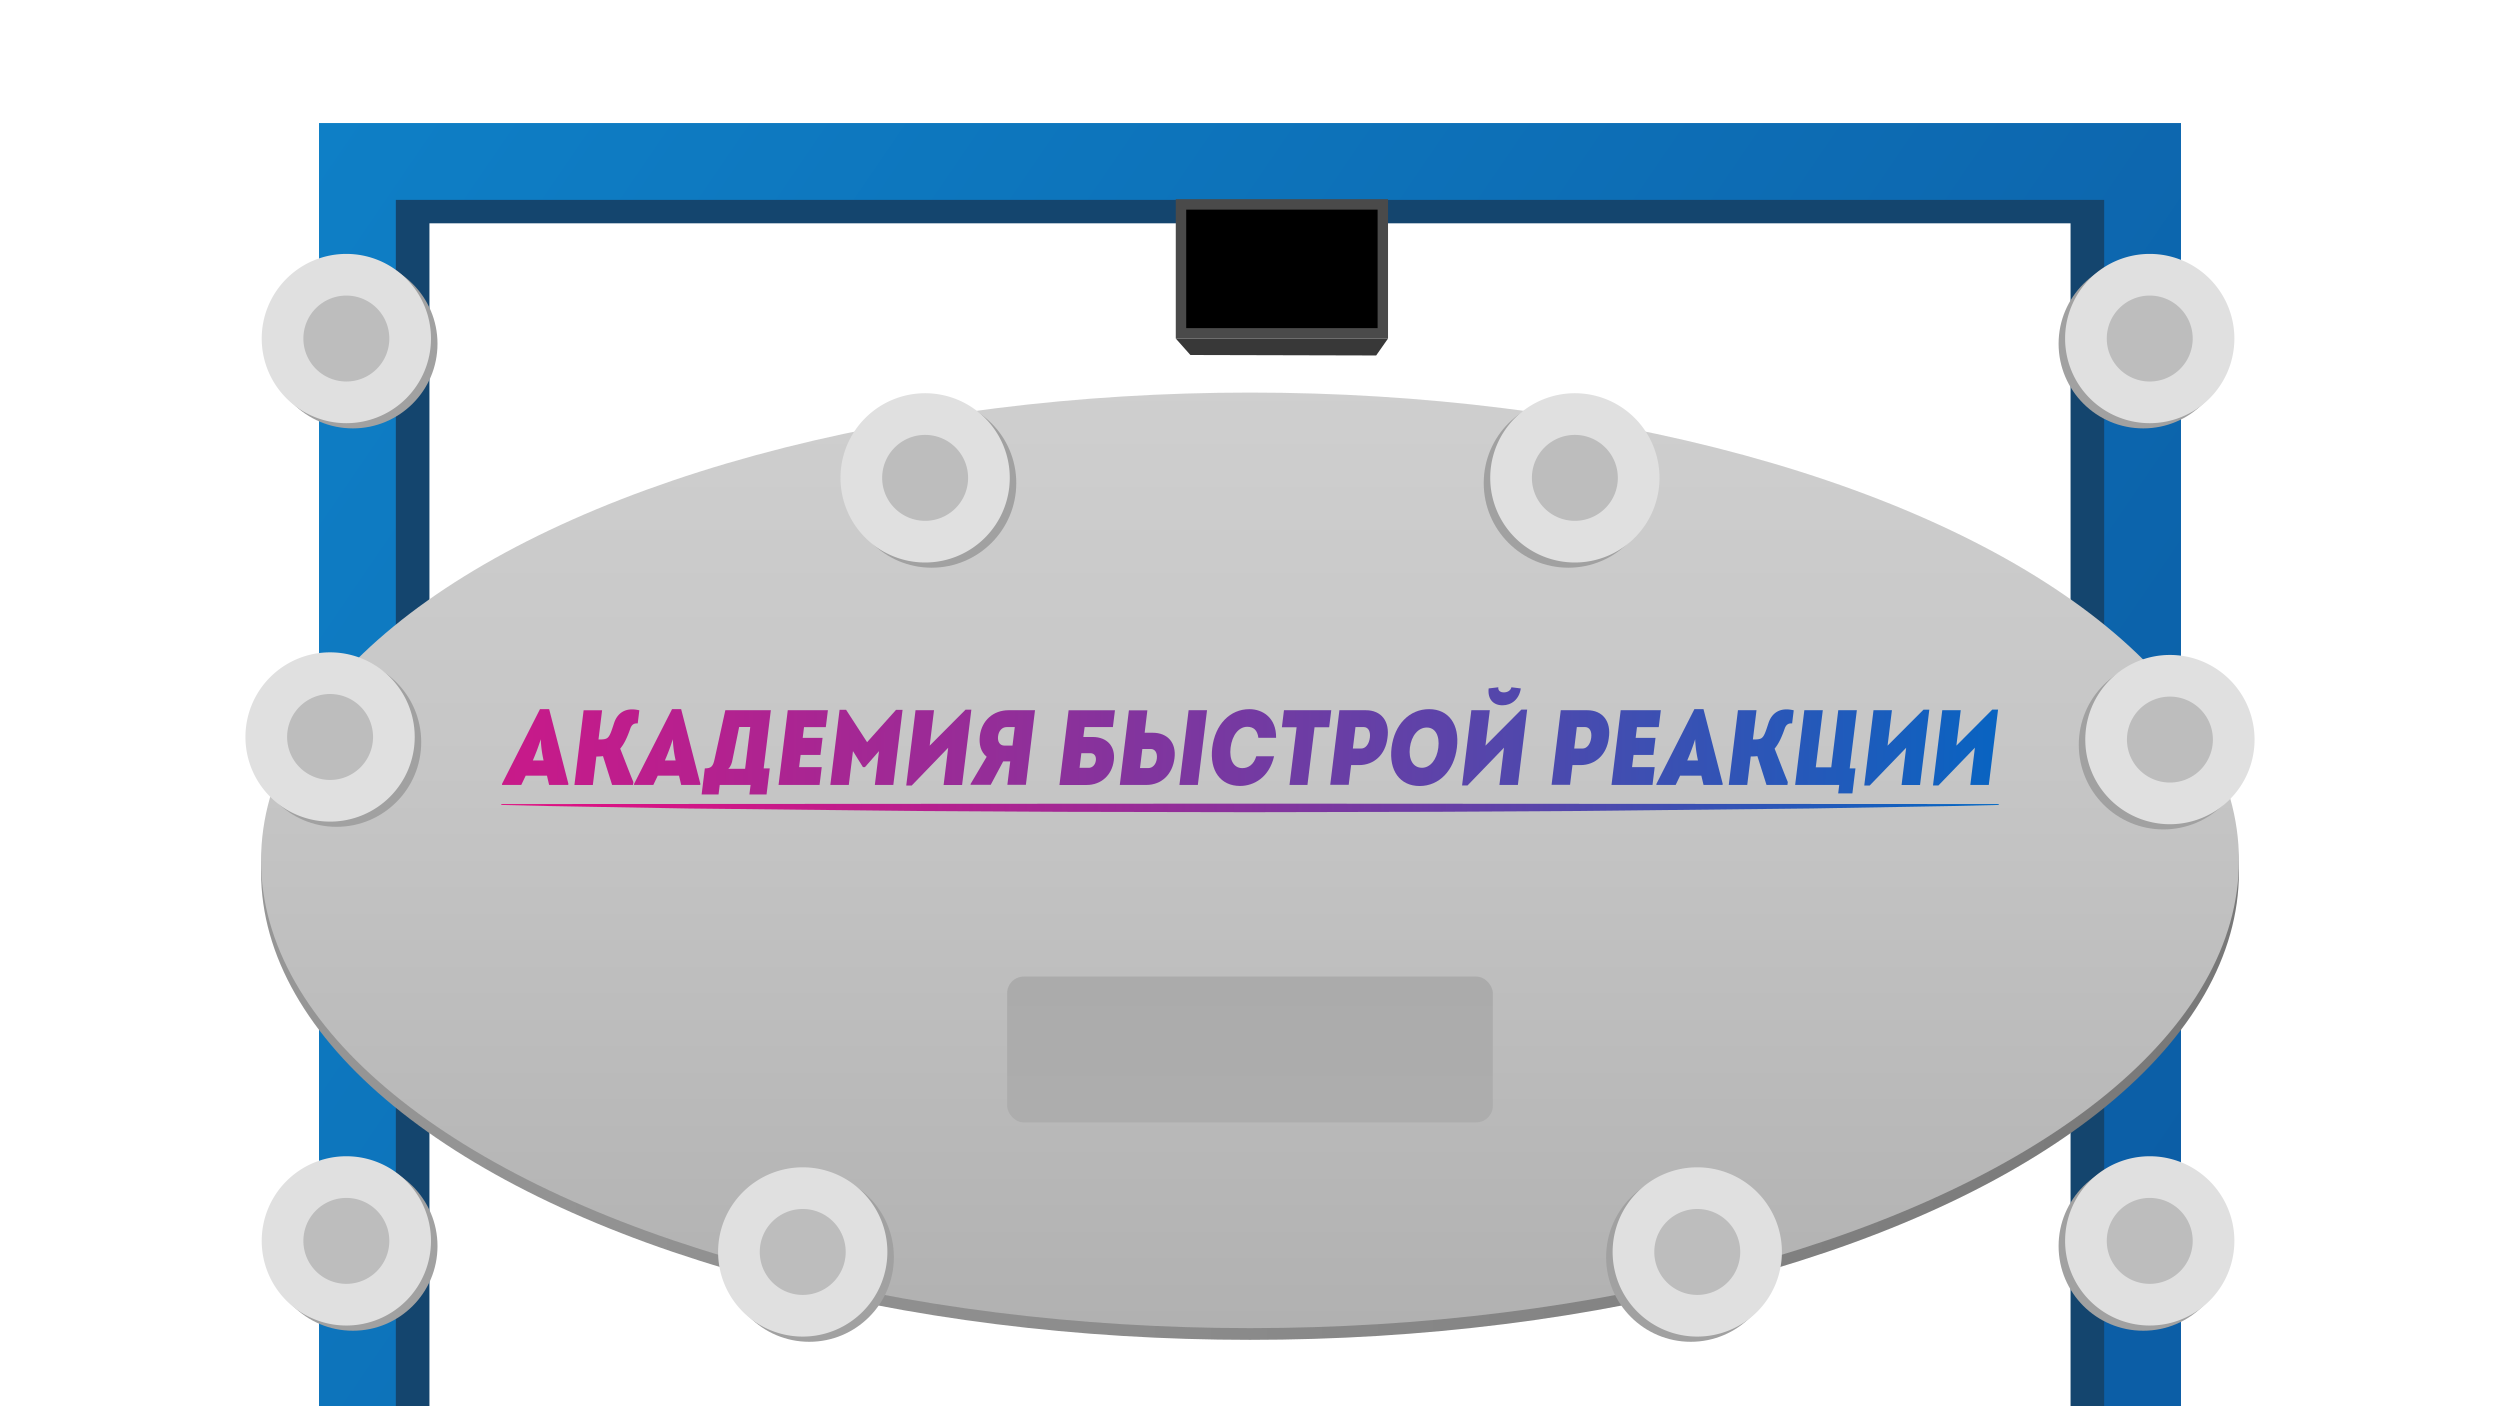 <svg id="Layer_2" data-name="Layer 2" xmlns="http://www.w3.org/2000/svg" xmlns:xlink="http://www.w3.org/1999/xlink" viewBox="0 0 1920 1080">
  <defs>
    <linearGradient id="linear-gradient" x1="203.21" y1="70.38" x2="1649.36" y2="1058.07" gradientUnits="userSpaceOnUse">
      <stop offset="0" stop-color="#0e80c7"/>
      <stop offset="0.96" stop-color="#0c5ea6"/>
    </linearGradient>
    <linearGradient id="linear-gradient-2" x1="234.49" y1="732.63" x2="357.17" y2="816.42" gradientUnits="userSpaceOnUse">
      <stop offset="0" stop-color="#0b6ba6"/>
      <stop offset="0.96" stop-color="#0c5ea6"/>
    </linearGradient>
    <linearGradient id="linear-gradient-3" x1="1553.49" y1="732.63" x2="1676.17" y2="816.42" gradientTransform="matrix(-1, 0, 0, 1, 3238.81, 0)" gradientUnits="userSpaceOnUse">
      <stop offset="0" stop-color="#084c75"/>
      <stop offset="0.96" stop-color="#0c5ea6"/>
    </linearGradient>
    <linearGradient id="linear-gradient-4" x1="200.5" y1="669.75" x2="1719.5" y2="669.75" gradientUnits="userSpaceOnUse">
      <stop offset="0" stop-color="#969696"/>
      <stop offset="0.41" stop-color="#8d8d8d"/>
      <stop offset="1" stop-color="#787878"/>
    </linearGradient>
    <linearGradient id="linear-gradient-5" x1="960" y1="291.08" x2="960" y2="1037.46" gradientUnits="userSpaceOnUse">
      <stop offset="0" stop-color="#cfcfcf"/>
      <stop offset="0.4" stop-color="#c6c6c6"/>
      <stop offset="1" stop-color="#b0b0b0"/>
    </linearGradient>
    <linearGradient id="linear-gradient-6" x1="960" y1="426.83" x2="960" y2="1016.33" gradientUnits="userSpaceOnUse">
      <stop offset="0.54" stop-color="#ababab"/>
      <stop offset="1" stop-color="#b0b0b0"/>
    </linearGradient>
    <linearGradient id="linear-gradient-7" x1="113.64" y1="569.69" x2="1576.36" y2="590.08" gradientUnits="userSpaceOnUse">
      <stop offset="0" stop-color="#e01082"/>
      <stop offset="0.09" stop-color="#d71485"/>
      <stop offset="0.25" stop-color="#be1d8c"/>
      <stop offset="0.44" stop-color="#952d98"/>
      <stop offset="0.68" stop-color="#5c43a9"/>
      <stop offset="0.93" stop-color="#145fbe"/>
      <stop offset="1" stop-color="#0067c4"/>
    </linearGradient>
    <linearGradient id="linear-gradient-29" x1="385" y1="604.71" x2="1535" y2="604.71" gradientTransform="matrix(1, 0, 0, -1, 0, 1225.2)" xlink:href="#linear-gradient-7"/>
    <style>
      .cls-4{fill:#152a3b}.cls-9{fill:#a1a1a1}.cls-10{fill:#bdbdbd}.cls-11{fill:#e0e0e0}.cls-14{fill:url(#linear-gradient-7)}
    </style>
  </defs>
  <title>
    batac
  </title>
  <g id="frame">
    <polygon id="frame-side" points="1649.19 1080 1590.19 1080 1590.19 171.5 329.81 171.5 329.81 1080 270.81 1080 270.81 112.5 1649.19 112.5 1649.19 1080" style="fill:#14456e"/>
    <polygon id="frame-front" points="1675 1080 1616 1080 1616 153.5 304 153.5 304 1080 245 1080 245 94.5 1675 94.5 1675 1080" style="fill:url(#linear-gradient)"/>
    <g id="shadow-2">
      <path d="M245,724.48v49.35s33,39.92,59,47.69V735.59Z" style="fill:url(#linear-gradient-2)"/>
      <polygon class="cls-4" points="329 740.29 304 735.59 304 821.52 329.81 861.52 329 740.29"/>
    </g>
    <g id="shadow-1">
      <path d="M1674.81,724.48v49.35s-33,39.92-59,47.69V735.59Z" style="fill:url(#linear-gradient-3)"/>
      <polygon class="cls-4" points="1590.81 740.29 1615.81 735.59 1615.81 821.52 1590 861.52 1590.81 740.29"/>
    </g>
    <g id="plane">
      <ellipse cx="960" cy="669.75" rx="759.5" ry="359.25" style="fill:url(#linear-gradient-4)"/>
      <ellipse cx="960" cy="660.75" rx="759.5" ry="359.25" style="fill:url(#linear-gradient-5)"/>
      <rect id="btn" x="773.5" y="750" width="373" height="112" rx="12.78" style="fill:url(#linear-gradient-6)"/>
    </g>
  </g>
  <g id="sensors">
    <g id="sensor-10">
      <circle class="cls-9" cx="271" cy="264" r="65"/>
      <circle id="sensor_center" class="cls-10" cx="266" cy="260" r="49"/>
      <path id="sensor_bound" class="cls-11" d="M266,227a33,33,0,1,1-33,33,33,33,0,0,1,33-33m0-32a65,65,0,1,0,65,65,65,65,0,0,0-65-65Z"/>
    </g>
    <g id="sensor-9">
      <circle class="cls-9" cx="715.5" cy="371" r="65"/>
      <circle id="sensor_center-2" data-name="sensor_center" class="cls-10" cx="710.5" cy="367" r="49"/>
      <path id="sensor_bound-2" data-name="sensor_bound" class="cls-11" d="M710.5,334a33,33,0,1,1-33,33,33,33,0,0,1,33-33m0-32a65,65,0,1,0,65,65,65,65,0,0,0-65-65Z"/>
    </g>
    <g id="sensor-8">
      <circle class="cls-9" cx="1204.5" cy="371" r="65"/>
      <circle id="sensor_center-3" data-name="sensor_center" class="cls-10" cx="1209.5" cy="367" r="49"/>
      <path id="sensor_bound-3" data-name="sensor_bound" class="cls-11" d="M1209.5,334a33,33,0,1,1-33,33,33,33,0,0,1,33-33m0-32a65,65,0,1,0,65,65,65,65,0,0,0-65-65Z"/>
    </g>
    <g id="sensor-7">
      <circle class="cls-9" cx="621.5" cy="965.5" r="65"/>
      <circle id="sensor_center-4" data-name="sensor_center" class="cls-10" cx="616.5" cy="961.5" r="49"/>
      <path id="sensor_bound-4" data-name="sensor_bound" class="cls-11" d="M616.5,928.5a33,33,0,1,1-33,33,33,33,0,0,1,33-33m0-32a65,65,0,1,0,65,65,65,65,0,0,0-65-65Z"/>
    </g>
    <g id="sensor-6">
      <circle class="cls-9" cx="1298.5" cy="965.5" r="65"/>
      <circle id="sensor_center-5" data-name="sensor_center" class="cls-10" cx="1303.5" cy="961.5" r="49"/>
      <path id="sensor_bound-5" data-name="sensor_bound" class="cls-11" d="M1303.5,928.5a33,33,0,1,1-33,33,33,33,0,0,1,33-33m0-32a65,65,0,1,0,65,65,65,65,0,0,0-65-65Z"/>
    </g>
    <g id="sensor-5">
      <circle class="cls-9" cx="271" cy="957" r="65"/>
      <circle id="sensor_center-6" data-name="sensor_center" class="cls-10" cx="266" cy="953" r="49"/>
      <path id="sensor_bound-6" data-name="sensor_bound" class="cls-11" d="M266,920a33,33,0,1,1-33,33,33,33,0,0,1,33-33m0-32a65,65,0,1,0,65,65,65,65,0,0,0-65-65Z"/>
    </g>
    <g id="sensor-4">
      <circle class="cls-9" cx="1646" cy="264" r="65"/>
      <circle id="sensor_center-7" data-name="sensor_center" class="cls-10" cx="1651" cy="260" r="49"/>
      <path id="sensor_bound-7" data-name="sensor_bound" class="cls-11" d="M1651,227a33,33,0,1,1-33,33,33,33,0,0,1,33-33m0-32a65,65,0,1,0,65,65,65,65,0,0,0-65-65Z"/>
    </g>
    <g id="sensor-3">
      <circle class="cls-9" cx="258.5" cy="570" r="65"/>
      <circle id="sensor_center-8" data-name="sensor_center" class="cls-10" cx="253.5" cy="566" r="49"/>
      <path id="sensor_bound-8" data-name="sensor_bound" class="cls-11" d="M253.5,533a33,33,0,1,1-33,33,33,33,0,0,1,33-33m0-32a65,65,0,1,0,65,65,65,65,0,0,0-65-65Z"/>
    </g>
    <g id="sensor-2">
      <circle class="cls-9" cx="1661.5" cy="572" r="65"/>
      <circle id="sensor_center-9" data-name="sensor_center" class="cls-10" cx="1666.5" cy="568" r="49"/>
      <path id="sensor_bound-9" data-name="sensor_bound" class="cls-11" d="M1666.5,535a33,33,0,1,1-33,33,33,33,0,0,1,33-33m0-32a65,65,0,1,0,65,65,65,65,0,0,0-65-65Z"/>
    </g>
    <g id="sensor-1">
      <circle class="cls-9" cx="1646" cy="957" r="65"/>
      <circle id="sensor_center-10" data-name="sensor_center" class="cls-10" cx="1651" cy="953" r="49"/>
      <path id="sensor_bound-10" data-name="sensor_bound" class="cls-11" d="M1651,920a33,33,0,1,1-33,33,33,33,0,0,1,33-33m0-32a65,65,0,1,0,65,65,65,65,0,0,0-65-65Z"/>
    </g>
  </g>
  <g id="score_box">
    <rect x="903" y="153" width="163" height="107" style="fill:#4a4a4a"/>
    <polygon points="1056.89 273 914.21 272.64 903 260 1066 260 1056.89 273" style="fill:#383838"/>
    <rect x="911" y="161" width="147" height="91"/>
  </g>
  <g id="logo">
    <path class="cls-14" d="M421.72,602.84l-1.66-7.14H403.74l-3.41,7.14H385.49l.11-.9,29.1-57.31h7.05l14.76,57.31-.11.9Zm-4.24-18.78a90.72,90.72,0,0,1-2.18-16.31,161.93,161.93,0,0,1-6.11,16.31Z"/>
    <path class="cls-14" d="M459.64,567.91c1.48,0,4.65.16,6.42-.9,2.22-1.31,3.3-4.76,5.54-11.64s7.95-12.63,19.41-9.84l-1.24,10.08c-2.51-.24-4.58.58-5.75,4.1-2.41,6.89-4.73,11.73-7.7,15.25,3.38,8.53,6.58,17.14,10.12,25.66l-.27,2.22H470.1l-7-22.14A32.54,32.54,0,0,1,458,581l-2.7,21.89H441.16l7.06-57.39h14.19Z"/>
    <path class="cls-14" d="M523.15,602.84l-1.67-7.14H505.17l-3.42,7.14H486.91l.11-.9,29.11-57.31h7l14.75,57.31-.11.9Zm-4.25-18.78a89.61,89.61,0,0,1-2.17-16.31,164.43,164.43,0,0,1-6.11,16.31Z"/>
    <path class="cls-14" d="M592,545.45l-5.5,44.68h4.68l-2.47,20H575.55l.89-7.29H552.75l-.9,7.29h-13l2.46-20c5,0,6.35-1.64,7.54-7.3l8.21-37.38Zm-29.42,37.87c-.36,2.3-1.35,5.66-3.34,7.14h13l3.95-32.14h-8.52Z"/>
    <path class="cls-14" d="M616.48,566.68h15.25l-1.62,13.12H614.87l-1.16,9.34H631.1l-1.69,13.7H597.93L605,545.45h30.83l-1.61,13H617.49Z"/>
    <path class="cls-14" d="M686.07,602.84H671.88l3.2-26L664.3,589.14h-1.56l-7.66-12.29-3.2,26H637.69l7.11-57.72h5L665.93,570l22.24-24.84h5Z"/>
    <path class="cls-14" d="M703.14,545.45h14.18L714,572.67,741.57,545H746l-7.12,57.89H724.69l3.52-28.62-28,29H696Z"/>
    <path class="cls-14" d="M757.77,581.19c-4.62-3.77-6-9.51-5.24-16.07,1.46-11.8,10.3-19.67,22.1-19.67h20.25l-7,57.3H773.65l2.21-18h-5.42l-9.58,18h-15.5l.09-.73Zm21.58-22.79h-6.23c-3.44,0-6.08,2.79-6.6,7-.53,4.34,1.41,7.21,4.85,7.21h6.23Z"/>
    <path class="cls-14" d="M839.09,566c11.15,0,17.64,7.21,16.32,18-1.4,11.31-9.7,18.86-20.85,18.86H813.65l7.06-57.39h35.58L854.7,558.4H833L832,566Zm-3,23.69c2.87,0,5.12-2.3,5.53-5.66s-1.28-5.57-4.15-5.57h-7l-1.38,11.23Z"/>
    <path class="cls-14" d="M879.09,562.75h6.15c11.48,0,18.25,7.62,16.78,19.51-1.52,12.38-9.83,20.58-21.71,20.58H860L867,545.53h14.18Zm-3.58,27.13h6.39c3.36,0,6-2.87,6.55-7.21.55-4.51-1.38-7.46-4.74-7.46h-6.4Zm37.36-44.43H927l-7.06,57.39H905.8Z"/>
    <path class="cls-14" d="M959.54,544.63c10.17,0,20.75,6.64,20.5,22H966.43c-.75-5.9-3.71-8.45-8.55-8.45-6.48,0-11.61,6.4-12.79,16-1.16,9.43,2.41,15.74,9,15.74,4.84,0,8.88-2.87,10.72-9.1h13.69c-3.81,16.32-15.6,22.79-26.17,22.79-14.92,0-23.48-11.72-21.31-29.35C933.17,556.43,944.62,544.63,959.54,544.63Z"/>
    <path class="cls-14" d="M1022.41,545.45l-1.61,13.11h-11.23l-5.45,44.28H990.34l5.45-44.28H984.48l1.61-13.11Z"/>
    <path class="cls-14" d="M1049,545.45c11.89,0,18.53,8.61,16.54,21.48-1.55,12.62-10.25,20.66-21.73,20.66h-6.15l-1.86,15.16h-14.19l7.06-57.3Zm-3.62,29.43c3.36,0,6.07-3.36,6.68-8.36.6-4.84-1.29-8.12-4.66-8.12H1041l-2,16.48Z"/>
    <path class="cls-14" d="M1090.27,603.66c-15.08,0-23.72-11.81-21.54-29.52s13.72-29.51,28.81-29.51,23.55,11.8,21.37,29.51S1105.27,603.66,1090.27,603.66Zm1.73-14c6.47,0,11.51-6.32,12.64-15.5s-2.36-15.41-8.84-15.41c-6.64,0-11.83,6.23-13,15.41S1085.36,589.64,1092,589.64Z"/>
    <path class="cls-14" d="M1130,545.45h14.18l-3.35,27.22,27.6-27.72h4.43l-7.13,57.89h-14.18l3.52-28.62-28,29h-4.19Zm20.7-17.63c-.33,2.62,1.56,3.94,4.27,3.94s5.16-1.32,5.81-3.94l7.19.9c-1.18,8.2-7,12.95-14.06,12.95s-11.55-4.75-10.62-12.95Z"/>
    <path class="cls-14" d="M1219,545.45c11.89,0,18.53,8.61,16.54,21.48-1.55,12.62-10.25,20.66-21.73,20.66h-6.15l-1.86,15.16h-14.19l7.06-57.3Zm-3.62,29.43c3.36,0,6.07-3.36,6.68-8.36.6-4.84-1.29-8.12-4.65-8.12H1211l-2,16.48Z"/>
    <path class="cls-14" d="M1256.19,566.68h15.24l-1.61,13.12h-15.25l-1.15,9.34h17.38l-1.68,13.7h-31.49l7.07-57.39h30.82l-1.6,13h-16.73Z"/>
    <path class="cls-14" d="M1308.31,602.84l-1.67-7.14h-16.31l-3.42,7.14h-14.84l.11-.9,29.11-57.31h7l14.75,57.31-.11.9Zm-4.25-18.78a89.61,89.61,0,0,1-2.17-16.31,167,167,0,0,1-6.11,16.31Z"/>
    <path class="cls-14" d="M1346.22,567.91c1.48,0,4.66.16,6.43-.9,2.21-1.31,3.29-4.76,5.53-11.64s8-12.63,19.41-9.84l-1.24,10.08c-2.51-.24-4.58.58-5.75,4.1-2.41,6.89-4.72,11.73-7.7,15.25,3.38,8.53,6.58,17.14,10.13,25.66l-.28,2.22h-16.07l-7-22.14a32.48,32.48,0,0,1-5.11.25l-2.69,21.89h-14.19l7.06-57.39H1349Z"/>
    <path class="cls-14" d="M1399.91,545.45l-5.4,43.86h11.89l5.39-43.86h14.27l-5.5,44.68H1425l-2.36,19.18h-10.91l.8-6.47h-33.86l7.06-57.39Z"/>
    <path class="cls-14" d="M1438.85,545.45H1453l-3.35,27.22L1477.28,545h4.43l-7.12,57.89H1460.4l3.53-28.62-28,29h-4.18Z"/>
    <path class="cls-14" d="M1491.66,545.45h14.18l-3.35,27.22,27.6-27.72h4.42l-7.12,57.89h-14.18l3.52-28.62-28,29h-4.19Z"/>
    <polygon points="385 618.19 420.94 619.03 456.88 619.67 528.75 620.93 672.5 622.49 708.44 622.87 744.38 623.08 816.25 623.48 960 623.77 1103.75 623.46 1175.63 623.07 1211.56 622.85 1247.5 622.47 1391.25 620.91 1463.13 619.66 1499.06 619.03 1535 618.19 1535 617.53 960 617.2 385 617.53 385 618.19" style="fill:url(#linear-gradient-29)"/>
  </g>
</svg>
